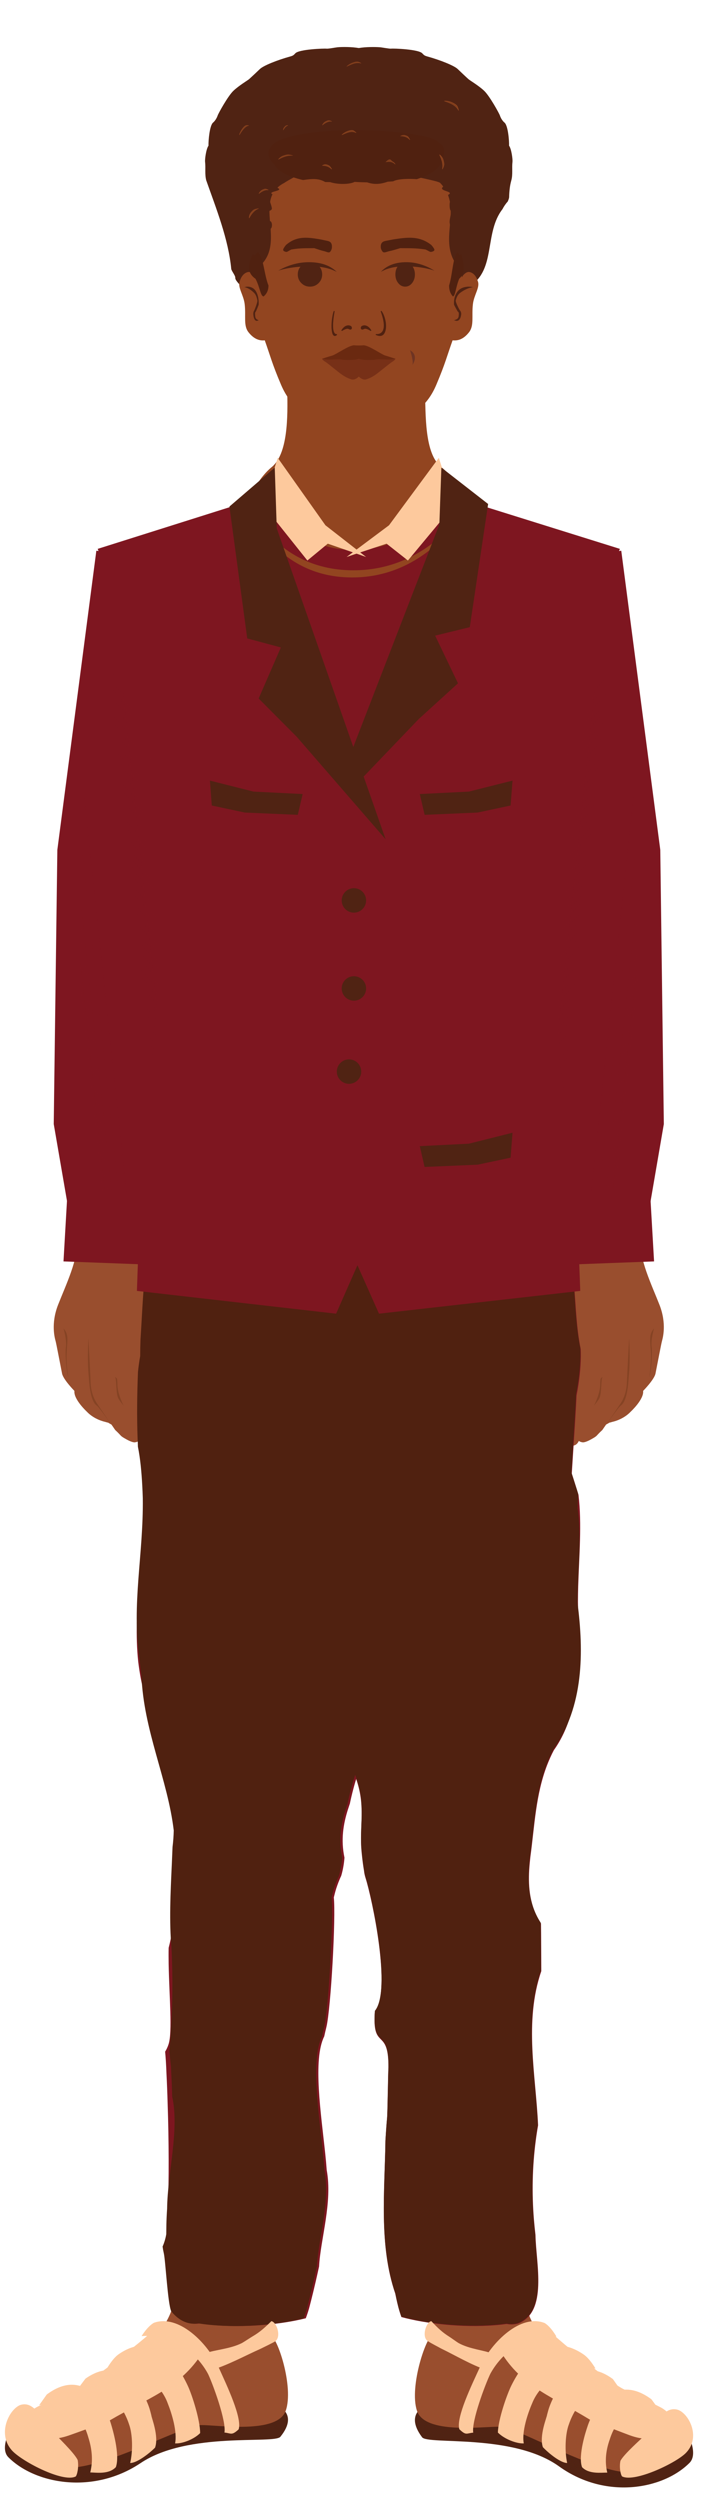<svg width="113" height="401" viewBox="0 0 113 401" fill="none" xmlns="http://www.w3.org/2000/svg">
<g clip-path="url(#clip0_332_42)">
<g filter="url(#filter0_d_332_42)">
<path fill-rule="evenodd" clip-rule="evenodd" d="M84.714 80.526C84.051 80.18 81.449 79.632 80.699 79.334C76.46 77.565 74.102 73.75 70.867 70.943C68.09 68.838 68.353 62.369 68.206 58.707C68.362 57.314 68.469 56.391 68.469 56.391C66.706 55.584 63.032 55.228 58.306 55.334C58.15 55.334 58.004 55.343 57.858 55.343C57.702 55.343 57.555 55.334 57.4 55.334C57.4 55.334 57.4 55.334 57.39 55.334V55.324C57.312 55.324 57.234 55.324 57.156 55.324C57.078 55.324 57 55.324 56.922 55.324V55.334C56.922 55.334 56.922 55.334 56.912 55.334C56.756 55.334 56.61 55.343 56.454 55.343C56.298 55.343 56.152 55.334 56.006 55.334C51.27 55.237 47.606 55.584 45.842 56.391C45.842 56.391 45.95 57.314 46.105 58.707C46.193 62.735 46.261 68.925 43.494 71.02C40.259 73.827 40.103 77.566 35.864 79.325C35.123 79.622 32.297 79.671 31.635 80.007C26.363 82.746 21.159 82.948 21.159 86.841C21.159 95.482 36.634 100.816 55.967 100.816C56.367 100.816 56.766 100.806 57.156 100.806C57.555 100.816 57.945 100.816 58.345 100.816C77.678 100.816 92.451 95.482 92.451 86.841C92.461 82.948 89.986 83.256 84.714 80.526Z" fill="#924520"/>
<path d="M11.758 128.891C11.768 121.474 12.076 110.252 13.925 103.169L34.478 110.321C33.742 113.234 34.478 110.321 34.478 110.321C33.822 115.049 33.106 115.137 31.804 119.699C31.347 121.308 20.613 120.121 20.146 121.729C19.719 123.24 27.7 128.273 27.511 129.842" fill="#994E2E"/>
<path d="M29.083 136.663C29.16 136.183 28.834 134.752 30.288 130.854C32.603 124.653 33.665 114.269 33.694 111.526C33.741 106.177 30.145 112.574 26.902 114.778L21.507 115.14C19.948 118.559 18.829 115.963 17.193 118.981C14.352 124.212 19.537 113.534 17.193 118.981C16.37 120.901 15.49 115.787 14.668 117.707C13.893 119.51 12.602 119.108 12.152 123.242C12.152 123.242 12.123 133.479 12.181 136.555C12.219 138.818 11.521 142.511 11.683 144.088C11.922 146.4 10.975 153.453 10.975 153.453C10.975 153.453 10.928 155.883 11.569 160.085C13.214 170.891 13.52 184.566 12.946 189.131L22.665 190.248C22.665 190.248 30.432 152.092 29.035 143.657C29.045 143.657 28.72 139.17 29.083 136.663Z" fill="#994E2E"/>
<path d="M19.269 212.214C19.269 212.214 19.289 212.861 19.309 213.795C19.748 218.842 18.999 220.956 21.942 224.765C18.191 222.908 16.834 218.909 19.199 213.204C19.229 212.604 19.269 212.214 19.269 212.214Z" fill="#854324"/>
<path d="M23.046 187.698C22.641 190.419 22.66 193.578 23.864 196.562C26.273 202.578 23.18 208.964 23.18 212.619C23.18 213.824 24.539 216.448 24.587 217.692C24.443 219.053 23.662 219.51 23.662 219.51C23.701 220.278 23.547 219.15 23.662 219.51C24.086 220.832 24.028 222.299 24.259 223.106C24.491 223.903 26.071 227.198 24.096 227.694C24.096 227.694 22.911 228.413 22.294 227.188C22.294 227.188 21.032 225.769 20.945 225.273C20.859 224.778 20.184 222.163 19.915 221.629C19.645 221.094 18.816 219.393 18.845 217.964C18.845 217.702 18.787 217.167 18.787 217.167C18.469 216.808 18.46 216.798 18.527 217.012C18.73 217.624 18.585 219.646 19.018 220.365C19.606 221.347 20.704 222.231 21.292 224.097C21.716 225.458 22.419 226.08 22.487 226.518C22.602 227.305 21.62 227.363 21.62 227.363C21.62 227.363 21.273 227.421 20.338 226.906C19.115 226.226 19.664 226.459 18.489 225.38C18.489 225.38 16.754 222.834 16.167 222.085C15.579 221.327 15.107 220.316 14.905 219.072C14.702 217.828 14.047 215.126 14.914 216.769C15.348 217.605 14.529 219.043 15.569 219.733C16.022 220.035 17.997 224.564 17.997 224.564C16.822 223.942 17.843 224.379 16.851 224.068C16.851 224.068 15.146 223.738 13.912 222.416C13.912 222.416 11.783 220.443 11.947 219.111C11.947 219.111 11.263 217.002 11.099 215.107C11.012 214.125 12.13 217.906 11.947 219.111C11.947 219.111 10.165 217.303 9.962 216.331C9.538 214.203 9.047 211.569 8.922 211.112C8.796 210.645 8.132 208.332 9.326 205.29C10.521 202.238 12.727 197.631 12.226 195.201C11.725 192.771 13.142 186.852 13.431 177.696L24.664 178.892C24.645 178.882 23.653 183.586 23.046 187.698Z" fill="#994E2E"/>
<path d="M14.191 210.645C14.191 210.645 14.5 216.387 14.551 217.785C14.602 219.173 15.014 220.312 15.6 221.17C16.186 222.029 18.026 224.766 18.026 224.766C18.026 224.766 16 221.81 15.517 221.46C14.397 220.651 14.315 217.525 14.222 216.497C13.986 214.12 14.191 210.645 14.191 210.645Z" fill="#854324"/>
<path d="M10.975 216.921C10.975 216.921 10.609 215.121 10.696 213.023C10.792 210.925 11.088 210.12 10.191 209.076C10.191 209.076 10.748 210.955 10.583 212.068C10.418 213.172 10.705 216.364 10.975 216.921Z" fill="#854324"/>
<path d="M27.61 191.032L10.816 189.007L8.625 176.305L9.204 132.324L15.464 84.342L25.241 85.518L31.344 105.357L27.61 191.032Z" fill="#7E1620"/>
<path d="M18.015 103.169C20.258 108.383 22.736 112.279 25.481 114.749C27.439 115.598 29.396 116.448 31.344 117.297L30.832 194.955H11.758L13.903 105.337C15.3 105.015 16.677 104.282 18.015 103.169Z" fill="url(#paint0_linear_332_42)"/>
<path d="M24.713 198.877L10.191 198.339L10.883 186.325L25.86 188.403L24.713 198.877Z" fill="#7E1620"/>
<path d="M24.713 198.877L10.191 198.339L10.883 186.325L25.86 188.403L24.713 198.877Z" fill="url(#paint1_linear_332_42)"/>
<path d="M81.722 27.627C81.732 27.148 81.761 26.728 81.81 26.299C81.859 25.859 81.937 25.43 82.074 24.932C82.338 23.985 82.142 22.94 82.259 21.964C82.308 21.583 82.103 19.914 81.712 19.367C81.742 18.586 81.546 16.136 80.98 15.667C80.657 15.403 80.374 14.935 80.247 14.544C80.159 14.242 78.566 11.342 77.687 10.541C76.827 9.731 75.449 8.921 75.205 8.706C74.941 8.481 73.73 7.329 73.476 7.085C72.928 6.538 70.691 5.64 68.581 5.055C68.415 5.006 68.239 4.957 68.102 4.859C67.975 4.771 67.887 4.664 67.779 4.557C67.193 3.902 63.168 3.746 62.748 3.805C62.435 3.824 61.301 3.6 60.989 3.58C60.236 3.522 58.683 3.512 57.589 3.707C56.504 3.512 54.941 3.512 54.188 3.58C53.866 3.61 52.742 3.834 52.43 3.805C52.01 3.756 47.984 3.902 47.398 4.557C47.29 4.664 47.202 4.781 47.075 4.859C46.939 4.957 46.773 5.006 46.597 5.055C44.476 5.64 42.249 6.538 41.702 7.085C41.457 7.329 40.236 8.472 39.972 8.706C39.718 8.911 38.35 9.731 37.49 10.541C36.611 11.342 35.018 14.242 34.931 14.544C34.803 14.925 34.52 15.393 34.198 15.667C33.641 16.126 33.436 18.576 33.465 19.367C33.074 19.914 32.869 21.593 32.918 21.964C32.976 22.452 32.957 22.96 32.957 23.458C32.957 23.956 32.976 24.453 33.103 24.932C34.706 29.472 36.66 34.353 37.119 39.147C37.178 39.498 37.803 40.221 37.764 40.572C37.744 40.826 38.067 41.246 38.565 41.753C39.063 42.261 39.718 42.857 40.373 43.452C40.949 43.784 41.535 44.145 42.024 44.653C43.011 45.6 43.9 46.567 44.799 47.396C44.975 47.562 45.16 47.728 45.336 47.875C47.896 50.413 52.117 50.081 55.527 50.608C55.82 50.501 56.113 50.374 56.406 50.247C57.872 49.593 59.386 48.802 60.94 48.754C61.282 48.792 61.614 48.851 61.937 48.929C62.269 49.007 62.591 49.115 62.914 49.251C67.516 49.349 68.922 44.096 72.694 43.755C72.987 43.638 73.3 43.56 73.612 43.501C73.915 43.247 74.218 42.993 74.511 42.73C74.814 42.466 75.107 42.193 75.41 41.9C79.651 39.225 77.697 33.367 80.647 29.559C80.872 29.13 81.146 28.71 81.497 28.329C81.634 28.037 81.712 27.773 81.722 27.627Z" fill="#502313"/>
<path fill-rule="evenodd" clip-rule="evenodd" d="M74.225 40.906C74.147 40.467 74.059 40.027 73.981 39.588C73.766 39.265 73.57 38.943 73.375 38.601C71.859 36.609 72.006 34.441 72.201 32.292C72.211 32.214 72.211 32.136 72.221 32.057C72.133 31.53 72.133 31.53 72.338 30.456C72.338 30.378 72.348 30.299 72.348 30.231C72.348 30.153 72.348 30.084 72.348 30.006C72.348 29.928 72.348 29.85 72.338 29.782C72.133 29.596 72.133 28.619 72.221 28.395C72.211 28.317 72.192 28.248 72.172 28.17C72.123 27.945 72.064 27.721 71.986 27.496C71.957 27.418 71.937 27.35 71.908 27.272C73.12 26.666 70.187 26.666 71.135 25.953C71.106 25.885 71.077 25.826 71.018 25.758C70.901 25.621 70.783 25.474 70.646 25.338C70.314 25.015 66.559 24.39 66.187 24.146C64.232 23.169 63.293 24.595 60.555 24.312C59.968 24.244 59.391 24.195 58.804 24.156C58.364 24.127 57.934 24.117 57.494 24.107C57.064 24.107 56.624 24.107 56.194 24.127C55.558 24 54.942 23.922 54.336 23.882C53.729 23.843 53.143 23.853 52.566 23.892C50.6 23.794 50.522 22.564 48.869 23.502C48.459 23.736 46.024 25.035 45.652 25.328C45.261 25.523 44.929 25.748 44.645 25.992C44.596 26.041 44.567 26.08 44.537 26.129C45.711 26.666 42.777 26.666 43.755 27.184C43.726 27.223 43.697 27.252 43.667 27.311C43.53 27.613 43.442 27.936 43.374 28.268C43.364 28.336 43.374 28.385 43.374 28.453C43.745 29.586 43.745 29.586 43.247 29.831C43.247 29.909 43.247 29.987 43.247 30.065C43.257 30.446 43.286 30.837 43.315 31.227C43.325 31.305 43.325 31.383 43.335 31.462C43.736 31.53 43.736 32.507 43.462 32.673C43.452 32.751 43.442 32.819 43.452 32.897C43.569 34.821 43.491 36.736 42.112 38.259C41.858 38.718 41.565 39.158 41.213 39.588C41.115 40.027 41.037 40.467 40.949 40.906C40.274 44.452 41.408 47.616 42.425 50.39C43.413 53.154 43.648 54.277 45.085 57.657C46.503 61.026 48.566 62.345 51.275 63.575C53.182 64.454 55.284 64.825 57.572 64.708C59.861 64.825 61.963 64.454 63.87 63.575C66.588 62.345 68.652 61.026 70.06 57.657C71.497 54.267 71.722 53.154 72.719 50.39C73.766 47.616 74.91 44.452 74.225 40.906Z" fill="#924520"/>
<path fill-rule="evenodd" clip-rule="evenodd" d="M40.848 40.165C40.475 39.739 40.123 39.562 39.771 39.646C39.16 39.794 38.725 40.313 38.456 41.185C38.145 42.14 39.108 43.336 39.274 44.791C39.502 46.748 39.025 48.259 39.926 49.343C40.755 50.373 41.697 50.771 42.753 50.549L43.095 50.465L42.702 48.129C41.946 43.836 41.386 41.268 40.993 40.425L40.848 40.165Z" fill="#924520"/>
<path fill-rule="evenodd" clip-rule="evenodd" d="M66.598 40.018C66.598 40.566 66.449 41.026 66.143 41.409C65.837 41.793 65.469 41.979 65.031 41.979C64.594 41.979 64.226 41.793 63.919 41.409C63.613 41.026 63.464 40.566 63.464 40.018C63.464 39.47 63.613 39.01 63.919 38.626C64.226 38.243 64.594 38.057 65.031 38.057C65.469 38.057 65.837 38.243 66.143 38.626C66.441 39.01 66.598 39.481 66.598 40.018Z" fill="#502313"/>
<path fill-rule="evenodd" clip-rule="evenodd" d="M67.881 36.499L68.948 39.28C65.939 38.215 63.325 38.331 61.114 39.626L62.383 36.316C64.18 35.443 66.016 35.501 67.881 36.499Z" fill="#924520"/>
<path fill-rule="evenodd" clip-rule="evenodd" d="M61.247 39.543C61.199 39.565 61.152 39.596 61.114 39.626C62.016 38.653 63.261 38.133 64.848 38.065C66.52 37.989 68.154 38.442 69.731 39.414C68.648 39.038 67.356 38.811 65.864 38.743C64.002 38.645 62.52 38.879 61.418 39.46C61.351 39.482 61.294 39.513 61.247 39.543Z" fill="#502313"/>
<path d="M61.119 35.709C61.046 34.629 61.782 34.683 62.414 34.542C62.569 34.51 62.735 34.478 62.901 34.445C63.067 34.413 63.233 34.391 63.409 34.359C65.699 34.013 67.429 33.895 69.232 35.298C69.377 35.46 69.512 35.633 69.647 35.838C69.709 35.968 69.74 36.065 69.73 36.108C69.667 36.281 69.471 36.346 69.294 36.389C69.108 36.432 69.066 36.421 68.735 36.238C68.621 36.173 68.465 36.097 68.3 36.022C66.683 35.773 65.823 35.827 64.238 35.806C64.093 35.849 63.947 35.892 63.803 35.935C63.378 36.065 62.943 36.194 62.466 36.291C62.238 36.335 61.792 36.54 61.575 36.475C61.347 36.421 61.139 35.946 61.119 35.709Z" fill="#502110"/>
<path fill-rule="evenodd" clip-rule="evenodd" d="M47.796 40.018C47.796 40.566 47.982 41.026 48.365 41.409C48.748 41.793 49.207 41.979 49.755 41.979C50.302 41.979 50.761 41.793 51.144 41.409C51.527 41.026 51.713 40.566 51.713 40.018C51.713 39.47 51.527 39.01 51.144 38.626C50.761 38.243 50.302 38.057 49.755 38.057C49.207 38.057 48.748 38.243 48.365 38.626C47.993 38.999 47.796 39.47 47.796 40.018Z" fill="#502313"/>
<path fill-rule="evenodd" clip-rule="evenodd" d="M46.512 35.873L45.445 39.211C48.454 37.934 51.069 38.072 53.28 39.626L52.011 35.654C50.213 34.607 48.377 34.676 46.512 35.873Z" fill="#924520"/>
<path fill-rule="evenodd" clip-rule="evenodd" d="M53.918 39.543C53.97 39.565 54.022 39.596 54.063 39.626C53.079 38.653 51.721 38.133 49.99 38.065C48.166 37.989 46.383 38.442 44.662 39.414C45.844 39.038 47.253 38.811 48.881 38.743C50.912 38.645 52.529 38.879 53.732 39.46C53.794 39.482 53.856 39.513 53.918 39.543Z" fill="#502313"/>
<path d="M53.275 35.709C53.341 34.629 52.672 34.683 52.098 34.542C51.956 34.51 51.806 34.478 51.655 34.445C51.504 34.413 51.353 34.391 51.193 34.359C49.111 34.013 47.538 33.895 45.899 35.298C45.767 35.46 45.645 35.633 45.523 35.838C45.466 35.968 45.438 36.065 45.447 36.108C45.504 36.281 45.683 36.346 45.843 36.389C46.012 36.432 46.05 36.421 46.361 36.238C46.465 36.173 46.606 36.097 46.757 36.022C48.226 35.773 49.008 35.827 50.449 35.806C50.581 35.849 50.713 35.892 50.835 35.935C51.221 36.065 51.617 36.194 52.05 36.291C52.258 36.335 52.663 36.54 52.861 36.475C53.068 36.421 53.266 35.957 53.275 35.709Z" fill="#502110"/>
<path d="M60.331 49.649C60.331 49.649 61.212 50.154 61.632 49.449C62.263 48.38 61.632 46.407 61.161 45.901C62.693 50.06 60.331 49.649 60.331 49.649Z" fill="#502110" stroke="#502110" stroke-width="0.142" stroke-miterlimit="10" stroke-linejoin="bevel"/>
<path d="M58.949 48.386C58.809 48.305 58.642 48.27 58.562 48.258C58.431 48.246 58.29 48.27 58.167 48.328C58.114 48.351 58.052 48.386 58.017 48.456C57.982 48.526 57.965 48.631 58 48.701C58.017 48.748 58.052 48.771 58.079 48.783C58.228 48.853 58.387 48.69 58.545 48.666C58.914 48.608 59.547 49.039 59.547 49.039C59.547 49.039 59.345 48.631 58.949 48.386Z" fill="#502110" stroke="#502110" stroke-width="0.142" stroke-miterlimit="10" stroke-linejoin="bevel"/>
<path d="M54.063 49.649C54.063 49.649 53.623 50.154 53.413 49.449C53.097 48.38 53.413 46.407 53.648 45.901C52.882 50.06 54.063 49.649 54.063 49.649Z" fill="#502110" stroke="#502110" stroke-width="0.142" stroke-miterlimit="10" stroke-linejoin="bevel"/>
<path d="M55.445 48.386C55.585 48.305 55.752 48.27 55.831 48.258C55.964 48.246 56.104 48.27 56.227 48.328C56.28 48.351 56.342 48.386 56.377 48.456C56.412 48.526 56.429 48.631 56.394 48.701C56.377 48.748 56.342 48.771 56.315 48.783C56.166 48.853 56.007 48.69 55.849 48.666C55.48 48.608 54.847 49.039 54.847 49.039C54.847 49.039 55.058 48.631 55.445 48.386Z" fill="#502110" stroke="#502110" stroke-width="0.142" stroke-miterlimit="10" stroke-linejoin="bevel"/>
<path d="M62.92 53.567C62.491 53.674 60.337 53.524 59.967 53.309C59.45 53.019 59.06 51.3 58.319 51.397C58.222 51.408 57.939 51.419 57.589 51.419C57.238 51.419 56.955 51.408 56.858 51.397C56.107 51.311 55.717 53.019 55.211 53.309C54.84 53.524 52.686 53.674 52.258 53.567C51.156 53.287 52.033 53.943 52.228 54.039C52.228 54.039 52.228 54.039 52.238 54.039C52.248 54.05 52.258 54.05 52.267 54.061C52.872 54.49 54.411 55.779 54.86 56.08C55.318 56.392 55.737 56.649 56.468 56.875C56.536 56.896 56.653 56.875 56.799 56.875C57.13 56.789 57.384 56.617 57.589 56.402C57.803 56.617 58.056 56.789 58.378 56.875C58.524 56.875 58.641 56.896 58.709 56.875C59.44 56.649 59.859 56.392 60.318 56.08C60.756 55.769 62.306 54.49 62.91 54.061C62.92 54.05 62.929 54.05 62.939 54.039C62.939 54.039 62.939 54.039 62.949 54.039C63.144 53.943 64.021 53.277 62.92 53.567Z" fill="#773017"/>
<path fill-rule="evenodd" clip-rule="evenodd" d="M74.34 40.165C74.711 39.739 75.062 39.562 75.412 39.646C76.02 39.794 76.454 40.313 76.722 41.185C77.031 42.14 76.072 43.336 75.907 44.791C75.68 46.748 76.144 48.259 75.247 49.343C74.422 50.373 73.484 50.771 72.422 50.549L72.082 50.465L72.474 48.129C73.226 43.836 73.793 41.268 74.175 40.425L74.34 40.165Z" fill="#924520"/>
<path d="M61.818 53.025C61.252 52.865 59.07 51.307 58.319 51.397C58.222 51.407 57.939 51.417 57.589 51.417C57.238 51.417 56.955 51.407 56.858 51.397C56.108 51.317 53.925 52.865 53.36 53.025C52.58 53.244 51.713 53.544 51.713 53.544C52.804 53.853 54.276 53.504 55.006 53.703C55.075 53.724 56.965 53.853 57.589 53.534C58.212 53.853 60.103 53.724 60.171 53.703C60.902 53.494 62.383 53.853 63.464 53.544C63.464 53.544 62.587 53.254 61.818 53.025Z" fill="#6A2910"/>
<path d="M65.814 52.177C65.814 52.177 66.425 53.947 66.196 54.531C66.215 54.531 67.304 53.034 65.814 52.177Z" fill="#6E3423"/>
<path d="M69.983 18.529C69.594 18.317 69.117 18.134 68.573 17.97C61.873 16.41 49.048 16.41 44.488 18.673C44.157 18.875 43.885 19.087 43.671 19.309C42.806 20.195 42.893 21.418 44.089 22.41C44.176 22.651 44.352 22.882 44.585 23.104C45.324 23.807 46.714 24.404 48.309 24.799C48.426 24.828 48.542 24.857 48.659 24.876C50.263 24.635 51.236 24.635 52.189 25.194C52.325 25.204 52.451 25.204 52.587 25.204C52.723 25.204 52.859 25.213 52.996 25.213C54.153 25.608 56.097 25.608 56.924 25.175C57.089 25.184 57.255 25.194 57.42 25.204C57.77 25.223 58.11 25.233 58.441 25.242C58.606 25.242 58.771 25.252 58.937 25.252C59.977 25.599 60.949 25.599 62.233 25.146C62.389 25.136 62.534 25.127 62.69 25.117C62.826 25.107 62.962 25.098 63.098 25.088C63.867 24.655 65.811 24.655 66.881 24.741C66.988 24.712 67.085 24.683 67.182 24.645C67.484 24.549 67.766 24.443 68.038 24.337C69.117 23.884 69.973 23.297 70.508 22.632C70.712 22.381 70.867 22.121 70.974 21.852C71.052 21.351 71.266 20.85 71.295 20.359C71.305 20.195 71.295 20.031 71.247 19.877C71.13 19.646 71.13 19.251 70.517 18.952C70.381 18.789 70.206 18.663 69.983 18.529Z" fill="#502110"/>
<path d="M43.095 41.8C42.471 40.236 42.335 37.909 41.722 36.883C41.03 35.715 41.189 37.594 40.587 36.7C39.997 38.001 39.373 39.596 41.007 40.714C41.722 42.034 41.801 43.548 42.324 43.548C42.324 43.497 43.095 43.05 43.095 41.8Z" fill="#502110"/>
<path d="M72.082 41.8C72.569 40.236 72.675 37.909 73.153 36.883C73.692 35.715 73.569 37.594 74.037 36.7C74.223 37.686 74.984 39.596 73.71 40.714C73.153 42.034 73.091 43.548 72.684 43.548C72.693 43.497 72.082 43.05 72.082 41.8Z" fill="#502110"/>
<path d="M51.713 16.091C51.938 15.665 52.107 15.541 52.436 15.399C52.766 15.257 52.83 15.276 53.28 15.466C53.28 15.466 52.822 15.409 52.364 15.655C52.042 15.826 51.713 16.091 51.713 16.091Z" fill="#803D1B"/>
<path d="M51.77 16.069C51.855 15.915 51.949 15.761 52.073 15.652C52.181 15.552 52.306 15.489 52.43 15.434C52.546 15.38 52.67 15.335 52.795 15.344C52.95 15.362 53.097 15.434 53.237 15.498C53.245 15.489 53.252 15.471 53.26 15.462C52.701 15.389 52.166 15.707 51.723 16.06C51.692 16.087 51.739 16.096 51.755 16.087C52.189 15.743 52.701 15.434 53.245 15.498C53.26 15.498 53.299 15.471 53.268 15.462C53.121 15.398 52.958 15.316 52.795 15.307C52.663 15.298 52.538 15.344 52.422 15.398C52.282 15.462 52.143 15.525 52.026 15.634C51.902 15.752 51.801 15.906 51.716 16.069C51.7 16.087 51.755 16.087 51.77 16.069Z" fill="#914620"/>
<path d="M64.248 17.825C64.63 17.616 64.829 17.626 65.163 17.741C65.497 17.857 65.544 17.93 65.815 18.444C65.815 18.444 65.473 18.046 64.98 17.92C64.638 17.825 64.248 17.825 64.248 17.825Z" fill="#803D1B"/>
<path d="M64.288 17.833C64.457 17.742 64.641 17.661 64.825 17.681C64.971 17.692 65.117 17.742 65.255 17.803C65.493 17.904 65.615 18.168 65.754 18.431C65.769 18.421 65.784 18.421 65.807 18.411C65.393 17.925 64.817 17.823 64.288 17.813C64.281 17.813 64.227 17.843 64.257 17.843C64.787 17.854 65.355 17.955 65.761 18.442C65.769 18.452 65.815 18.431 65.815 18.421C65.731 18.259 65.646 18.087 65.539 17.955C65.454 17.854 65.347 17.803 65.24 17.762C65.086 17.702 64.933 17.651 64.772 17.661C64.595 17.671 64.426 17.742 64.265 17.833C64.227 17.843 64.273 17.843 64.288 17.833Z" fill="#914620"/>
<path d="M54.847 17.66C55.191 17.239 55.89 16.936 56.289 16.889C56.689 16.842 56.752 16.901 57.197 17.298C57.197 17.298 56.716 17.052 56.144 17.169C55.745 17.251 54.847 17.66 54.847 17.66Z" fill="#803D1B"/>
<path d="M54.898 17.646C55.216 17.282 55.667 17.073 56.084 16.973C56.252 16.929 56.446 16.896 56.623 16.94C56.818 16.995 56.986 17.172 57.145 17.315C57.163 17.304 57.181 17.293 57.19 17.282C56.42 16.907 55.597 17.304 54.862 17.624C54.827 17.646 54.862 17.668 54.889 17.657C55.597 17.348 56.402 16.951 57.145 17.315C57.163 17.326 57.216 17.304 57.19 17.282C57.022 17.139 56.844 16.951 56.632 16.896C56.464 16.852 56.269 16.885 56.101 16.929C55.659 17.04 55.19 17.26 54.853 17.635C54.827 17.657 54.889 17.657 54.898 17.646Z" fill="#914620"/>
<path d="M38.395 17.66C38.514 17.164 38.909 16.56 39.185 16.312C39.454 16.064 39.521 16.064 39.961 16.123C39.961 16.123 39.536 16.203 39.17 16.599C38.909 16.867 38.395 17.66 38.395 17.66Z" fill="#803D1B"/>
<path d="M38.446 17.637C38.562 17.174 38.824 16.75 39.099 16.442C39.201 16.326 39.325 16.201 39.455 16.153C39.608 16.095 39.775 16.143 39.927 16.162C39.934 16.153 39.934 16.133 39.942 16.124C39.68 16.172 39.419 16.336 39.208 16.538C38.969 16.769 38.773 17.078 38.577 17.367C38.519 17.454 38.461 17.54 38.403 17.637C38.381 17.666 38.431 17.666 38.439 17.646C38.845 17.03 39.288 16.288 39.934 16.162C39.949 16.162 39.978 16.124 39.949 16.124C39.789 16.105 39.622 16.066 39.462 16.114C39.332 16.153 39.208 16.268 39.099 16.384C38.947 16.548 38.809 16.741 38.693 16.943C38.569 17.155 38.453 17.386 38.395 17.646C38.388 17.666 38.439 17.656 38.446 17.637Z" fill="#914620"/>
<path d="M71.299 12.176C71.844 12.117 72.652 12.412 73.041 12.696C73.429 12.969 73.46 13.063 73.649 13.737C73.649 13.737 73.334 13.158 72.757 12.803C72.359 12.555 71.299 12.176 71.299 12.176Z" fill="#803D1B"/>
<path d="M71.333 12.232C71.859 12.175 72.445 12.38 72.901 12.677C73.052 12.78 73.224 12.894 73.325 13.054C73.447 13.248 73.507 13.499 73.568 13.728C73.588 13.716 73.609 13.705 73.639 13.705C73.153 12.803 72.192 12.495 71.353 12.186C71.333 12.175 71.272 12.221 71.312 12.232C72.142 12.529 73.093 12.837 73.578 13.728C73.588 13.751 73.649 13.728 73.649 13.705C73.578 13.465 73.528 13.203 73.396 12.997C73.285 12.826 73.103 12.712 72.941 12.609C72.476 12.323 71.879 12.129 71.343 12.175C71.302 12.186 71.282 12.232 71.333 12.232Z" fill="#914620"/>
<path d="M55.63 6.677C55.946 6.322 56.624 6.011 57.024 5.931C57.423 5.851 57.498 5.886 57.981 6.135C57.981 6.135 57.47 6.002 56.903 6.153C56.513 6.268 55.63 6.677 55.63 6.677Z" fill="#803D1B"/>
<path d="M55.682 6.663C55.97 6.349 56.412 6.137 56.827 6.01C56.99 5.959 57.179 5.916 57.351 5.933C57.549 5.95 57.748 6.069 57.919 6.162C57.937 6.154 57.946 6.145 57.964 6.128C57.152 5.925 56.358 6.323 55.646 6.646C55.609 6.663 55.646 6.688 55.673 6.671C56.367 6.349 57.134 5.967 57.928 6.162C57.946 6.162 58 6.145 57.973 6.128C57.793 6.035 57.603 5.925 57.405 5.899C57.224 5.874 57.026 5.925 56.855 5.976C56.412 6.103 55.943 6.323 55.646 6.654C55.609 6.68 55.673 6.68 55.682 6.663Z" fill="#914620"/>
<path d="M51.713 22.547C52.043 22.318 52.228 22.332 52.558 22.453C52.898 22.573 52.94 22.641 53.28 23.151C53.28 23.151 52.898 22.748 52.414 22.627C52.074 22.547 51.713 22.547 51.713 22.547Z" fill="#803D1B"/>
<path d="M51.773 22.573C51.93 22.471 52.096 22.394 52.271 22.42C52.408 22.445 52.544 22.484 52.681 22.548C52.906 22.65 53.052 22.918 53.208 23.148C53.227 23.135 53.257 23.122 53.276 23.11C52.847 22.663 52.3 22.535 51.773 22.535C51.744 22.535 51.696 22.586 51.744 22.586C52.261 22.586 52.798 22.726 53.208 23.148C53.227 23.161 53.296 23.135 53.276 23.11C53.179 22.956 53.071 22.79 52.954 22.663C52.866 22.573 52.769 22.522 52.661 22.471C52.515 22.407 52.349 22.356 52.193 22.369C52.027 22.369 51.871 22.458 51.725 22.548C51.686 22.586 51.754 22.599 51.773 22.573Z" fill="#914620"/>
<path d="M41.529 27.074C41.754 26.651 41.92 26.524 42.253 26.383C42.585 26.242 42.645 26.256 43.096 26.453C43.096 26.453 42.645 26.383 42.182 26.637C41.849 26.806 41.529 27.074 41.529 27.074Z" fill="#803D1B"/>
<path d="M41.612 27.042C41.692 26.897 41.783 26.739 41.908 26.634C42.01 26.542 42.135 26.476 42.26 26.423C42.374 26.37 42.488 26.331 42.613 26.344C42.76 26.357 42.908 26.436 43.044 26.502C43.056 26.489 43.067 26.462 43.078 26.449C42.522 26.37 41.987 26.687 41.544 27.029C41.499 27.069 41.567 27.082 41.59 27.069C42.01 26.739 42.522 26.436 43.044 26.502C43.067 26.502 43.124 26.462 43.078 26.449C42.931 26.384 42.772 26.304 42.613 26.291C42.488 26.278 42.363 26.331 42.238 26.384C42.101 26.436 41.953 26.515 41.84 26.621C41.715 26.739 41.612 26.884 41.533 27.056C41.51 27.082 41.59 27.069 41.612 27.042Z" fill="#914620"/>
<path d="M45.445 16.875C45.478 16.591 45.551 16.466 45.715 16.296C45.878 16.125 45.919 16.114 46.229 16.091C46.229 16.091 45.943 16.182 45.731 16.455C45.576 16.648 45.445 16.875 45.445 16.875Z" fill="#803D1B"/>
<path d="M45.496 16.843C45.511 16.724 45.534 16.606 45.587 16.51C45.64 16.413 45.709 16.338 45.777 16.273C45.822 16.23 45.875 16.188 45.928 16.166C46.012 16.145 46.103 16.134 46.194 16.134C46.194 16.123 46.194 16.102 46.194 16.091C45.89 16.198 45.64 16.499 45.451 16.843C45.428 16.875 45.481 16.886 45.496 16.864C45.678 16.531 45.913 16.241 46.209 16.145C46.231 16.134 46.239 16.102 46.209 16.102C46.118 16.112 46.019 16.112 45.928 16.145C45.86 16.166 45.807 16.209 45.754 16.263C45.678 16.338 45.61 16.413 45.549 16.51C45.496 16.617 45.466 16.735 45.451 16.864C45.443 16.875 45.496 16.864 45.496 16.843Z" fill="#914620"/>
<path d="M44.662 21.582C44.977 21.171 45.231 21.043 45.728 20.896C46.225 20.75 46.322 20.768 47.012 20.942C47.012 20.942 46.322 20.896 45.631 21.152C45.147 21.317 44.662 21.582 44.662 21.582Z" fill="#803D1B"/>
<path d="M44.741 21.566C44.859 21.418 44.988 21.269 45.164 21.156C45.328 21.051 45.516 20.981 45.716 20.929C45.892 20.876 46.068 20.824 46.268 20.833C46.503 20.841 46.726 20.911 46.937 20.964C46.961 20.955 46.972 20.946 46.996 20.938C46.139 20.885 45.34 21.199 44.671 21.566C44.636 21.592 44.718 21.583 44.741 21.566C45.375 21.226 46.127 20.92 46.949 20.964C46.961 20.964 47.031 20.946 47.008 20.938C46.773 20.876 46.526 20.807 46.28 20.798C46.08 20.798 45.904 20.841 45.728 20.894C45.516 20.955 45.305 21.025 45.129 21.138C44.941 21.26 44.8 21.409 44.671 21.566C44.647 21.592 44.73 21.583 44.741 21.566Z" fill="#914620"/>
<path d="M39.961 30.996C39.995 30.459 40.119 30.232 40.446 29.892C40.773 29.551 40.863 29.53 41.528 29.427C41.528 29.427 40.931 29.654 40.514 30.181C40.209 30.552 39.961 30.996 39.961 30.996Z" fill="#803D1B"/>
<path d="M40.031 30.968C40.041 30.759 40.074 30.541 40.171 30.342C40.257 30.163 40.397 30.014 40.527 29.865C40.635 29.755 40.743 29.656 40.883 29.596C41.066 29.527 41.282 29.507 41.487 29.467C41.487 29.457 41.476 29.437 41.476 29.427C40.753 29.706 40.3 30.332 39.966 30.958C39.944 30.998 40.009 30.998 40.031 30.968C40.354 30.372 40.807 29.745 41.509 29.477C41.541 29.467 41.53 29.427 41.498 29.437C41.217 29.477 40.894 29.507 40.656 29.686C40.538 29.775 40.441 29.885 40.343 29.994C40.236 30.113 40.149 30.242 40.084 30.382C39.998 30.571 39.977 30.769 39.966 30.978C39.955 31.008 40.031 30.998 40.031 30.968Z" fill="#914620"/>
<path d="M70.515 20.798C70.992 21.184 71.121 21.442 71.237 21.934C71.353 22.425 71.318 22.519 71.016 23.151C71.016 23.151 71.167 22.507 70.934 21.793C70.783 21.301 70.515 20.798 70.515 20.798Z" fill="#803D1B"/>
<path d="M70.519 20.835C70.687 20.984 70.844 21.145 70.96 21.34C71.065 21.524 71.118 21.731 71.17 21.938C71.212 22.122 71.254 22.306 71.223 22.489C71.181 22.719 71.076 22.938 70.981 23.133C71.002 23.133 71.023 23.133 71.055 23.133C71.223 22.329 70.939 21.513 70.603 20.812C70.571 20.789 70.508 20.812 70.519 20.835C70.855 21.524 71.139 22.34 70.971 23.133C70.96 23.168 71.034 23.145 71.044 23.133C71.139 22.926 71.244 22.719 71.286 22.489C71.317 22.306 71.286 22.122 71.244 21.938C71.202 21.731 71.139 21.513 71.044 21.329C70.929 21.122 70.76 20.95 70.592 20.8C70.571 20.789 70.498 20.823 70.519 20.835Z" fill="#914620"/>
<path d="M61.898 22C62.245 21.681 62.499 21.41 62.77 21.717C63.094 22.095 63.156 21.847 63.464 22.367C63.464 22.367 63.102 21.989 62.608 21.953C62.276 21.93 61.898 22 61.898 22Z" fill="#803D1B"/>
<path d="M61.94 21.999C62.097 21.862 62.261 21.669 62.441 21.623C62.62 21.578 62.732 21.76 62.874 21.874C62.956 21.942 63.038 21.976 63.12 22.022C63.239 22.09 63.329 22.227 63.419 22.364C63.434 22.352 63.449 22.352 63.464 22.341C63.016 21.885 62.448 21.885 61.933 21.988C61.918 21.988 61.881 22.022 61.91 22.011C62.418 21.908 62.978 21.919 63.419 22.364C63.426 22.375 63.471 22.352 63.464 22.341C63.366 22.181 63.262 22.045 63.127 21.976C62.993 21.908 62.889 21.817 62.769 21.691C62.485 21.395 62.149 21.771 61.903 21.999C61.881 22.022 61.933 22.011 61.94 21.999Z" fill="#914620"/>
<path d="M41.277 47.253C41.057 47.15 40.966 46.913 40.956 46.639C40.938 46.328 40.901 46.092 41.076 45.969C41.076 45.969 41.525 44.949 41.525 44.826C41.534 44.524 41.525 44.222 41.479 43.92C41.406 43.419 41.241 42.909 40.947 42.541C40.59 42.088 40.012 41.927 39.517 41.993C39.407 42.012 39.288 42.069 39.178 42.069C39.178 42.069 39.829 42.041 40.782 42.975C41.085 43.268 41.231 43.75 41.314 44.194C41.36 44.468 40.865 45.705 40.81 45.79C40.636 46.045 40.654 46.356 40.654 46.385C40.727 47.395 41.085 47.471 41.204 47.471C41.231 47.471 41.25 47.461 41.25 47.461L41.525 47.386L41.277 47.253Z" fill="#502313"/>
<path d="M73.2 47.253C73.493 47.15 73.616 46.913 73.628 46.639C73.652 46.328 73.701 46.092 73.469 45.969C73.469 45.969 72.87 44.949 72.87 44.826C72.858 44.524 72.87 44.222 72.931 43.92C73.029 43.419 73.249 42.909 73.64 42.541C74.117 42.088 74.887 41.927 75.547 41.993C75.694 42.012 75.853 42.069 75.999 42.069C75.999 42.069 75.132 42.041 73.86 42.975C73.457 43.268 73.261 43.75 73.151 44.194C73.09 44.468 73.75 45.705 73.823 45.79C74.056 46.045 74.031 46.356 74.031 46.385C73.933 47.395 73.457 47.471 73.298 47.471C73.261 47.471 73.237 47.461 73.237 47.461L72.87 47.386L73.2 47.253Z" fill="#502313"/>
<path d="M103.419 128.891C103.409 121.474 103.101 110.252 101.252 103.169L80.7 110.321C81.435 113.234 80.7 110.321 80.7 110.321C81.356 115.049 82.071 115.137 83.373 119.699C83.83 121.308 94.564 120.121 95.031 121.729C95.459 123.24 87.478 128.273 87.667 129.842" fill="#994E2E"/>
<path d="M86.094 136.663C86.017 136.183 86.343 134.752 84.889 130.854C82.574 124.653 81.512 114.269 81.483 111.526C81.436 106.177 85.032 112.574 88.275 114.778L93.67 115.14C95.229 118.559 96.348 115.963 97.984 118.981C100.825 124.212 95.641 113.534 97.984 118.981C98.806 120.901 99.686 115.787 100.509 117.707C101.284 119.51 102.575 119.108 103.025 123.242C103.025 123.242 103.054 133.479 102.996 136.555C102.958 138.818 103.656 142.511 103.494 144.088C103.254 146.4 104.201 153.453 104.201 153.453C104.201 153.453 104.249 155.883 103.608 160.085C101.963 170.891 101.657 184.566 102.231 189.131L92.513 190.248C92.513 190.248 84.745 152.092 86.142 143.657C86.142 143.657 86.467 139.17 86.094 136.663Z" fill="#994E2E"/>
<path d="M95.909 212.214C95.909 212.214 95.889 212.861 95.869 213.795C95.43 218.842 96.178 220.956 93.235 224.765C96.986 222.908 98.343 218.909 95.979 213.204C95.939 212.604 95.909 212.214 95.909 212.214Z" fill="#854324"/>
<path d="M92.133 187.698C92.537 190.419 92.509 193.578 91.313 196.562C88.903 202.578 91.998 208.964 91.998 212.619C91.998 213.824 90.638 216.448 90.59 217.692C90.735 219.053 91.516 219.51 91.516 219.51C91.477 220.278 91.631 219.15 91.516 219.51C91.091 220.832 91.149 222.299 90.918 223.106C90.687 223.903 89.106 227.198 91.082 227.694C91.082 227.694 92.268 228.413 92.885 227.188C92.885 227.188 94.147 225.769 94.234 225.273C94.321 224.778 94.996 222.163 95.266 221.629C95.536 221.094 96.365 219.393 96.336 217.964C96.336 217.702 96.394 217.167 96.394 217.167C96.712 216.808 96.721 216.798 96.654 217.012C96.451 217.624 96.596 219.646 96.162 220.365C95.574 221.347 94.475 222.231 93.887 224.097C93.463 225.458 92.759 226.08 92.692 226.518C92.576 227.305 93.55 227.363 93.55 227.363C93.55 227.363 93.897 227.421 94.832 226.906C96.056 226.226 95.507 226.459 96.683 225.38C96.683 225.38 98.418 222.834 99.006 222.085C99.594 221.327 100.066 220.316 100.269 219.072C100.471 217.828 101.127 215.126 100.259 216.769C99.825 217.605 100.645 219.043 99.603 219.733C99.15 220.035 97.174 224.564 97.174 224.564C98.35 223.942 97.329 224.379 98.321 224.068C98.321 224.068 100.028 223.738 101.262 222.416C101.262 222.416 103.392 220.443 103.228 219.111C103.228 219.111 103.913 217.002 104.077 215.107C104.163 214.125 103.045 217.906 103.228 219.111C103.228 219.111 105.012 217.303 105.214 216.331C105.638 214.203 106.13 211.569 106.255 211.112C106.381 210.645 107.046 208.332 105.85 205.29C104.655 202.238 102.447 197.631 102.949 195.201C103.45 192.771 102.033 186.852 101.744 177.696L90.504 178.892C90.532 178.882 91.516 183.586 92.133 187.698Z" fill="#994E2E"/>
<path d="M100.981 210.645C100.981 210.645 100.673 216.387 100.622 217.785C100.57 219.173 100.16 220.312 99.574 221.17C98.989 222.029 97.151 224.766 97.151 224.766C97.151 224.766 99.174 221.81 99.657 221.46C100.776 220.651 100.858 217.525 100.95 216.497C101.197 214.12 100.981 210.645 100.981 210.645Z" fill="#854324"/>
<path d="M104.202 216.921C104.202 216.921 104.568 215.121 104.481 213.023C104.385 210.925 104.089 210.12 104.986 209.076C104.986 209.076 104.428 210.955 104.594 212.068C104.759 213.172 104.463 216.364 104.202 216.921Z" fill="#854324"/>
<path fill-rule="evenodd" clip-rule="evenodd" d="M67.294 346.496C67.496 347.765 68.037 351.496 68.925 357.698C69.813 363.948 69.34 367.337 69.388 367.806C69.475 368.704 69.427 369.779 69.253 371.029C69.156 371.634 69.05 372.093 68.944 372.406C68.77 373.109 68.713 373.841 68.761 374.603L90.884 373.92C90.131 373.441 89.321 372.943 88.452 372.435C87.94 372.015 87.38 371.41 86.782 370.638C85.604 369.095 84.823 367.474 84.436 365.784C84.195 364.7 83.172 355.178 83.462 351.75C84.504 339.816 84.9 327.998 84.658 316.298C84.224 306.18 80.73 308.153 80.826 305.663L71.975 300.506L67.921 300.077C68.133 301.454 62.651 307.333 63.568 317.353C64.446 326.778 65.682 336.505 67.294 346.496Z" fill="#994E2E"/>
<path d="M109.557 384.77C109.557 384.77 112.454 389.281 110.677 391.058C106.389 395.35 97.166 396.965 89.749 391.632C82.341 386.299 68.695 388.21 67.749 386.949C64.658 382.839 68.772 381.664 68.772 381.664L109.557 384.77Z" fill="#502313"/>
<path d="M86.104 369.682C86.104 369.682 92.526 376.048 95.06 378.811C97.604 381.573 108.672 382.979 109.286 384.791C111.379 390.87 104.918 393.889 98.132 392.167C91.345 390.434 82.792 385.335 80.181 385.266C77.57 385.197 68.192 386.543 66.924 382.692C65.648 378.85 68.441 370.395 69.737 370.207C71.033 370.009 77.877 376.078 79.989 373.92C82.111 371.742 82.072 365.633 86.104 369.682Z" fill="#994E2E"/>
<path fill-rule="evenodd" clip-rule="evenodd" d="M45.683 346.541C45.456 347.801 44.827 351.532 43.824 357.705C42.811 363.937 43.224 367.336 43.165 367.805C43.067 368.704 43.087 369.778 43.244 371.028C43.333 371.634 43.431 372.093 43.539 372.406C43.696 373.109 43.745 373.841 43.687 374.603L21.159 373.519C21.936 373.05 22.772 372.572 23.667 372.073C24.198 371.663 24.768 371.067 25.397 370.305C26.626 368.782 27.452 367.17 27.865 365.49C28.131 364.416 29.34 354.912 29.114 351.474C28.268 339.528 28.072 327.699 28.534 315.998C29.163 305.888 32.683 307.93 32.624 305.429L41.73 300.428L45.869 300.077C45.633 301.444 51.1 307.432 49.999 317.434C48.947 326.879 47.502 336.578 45.683 346.541Z" fill="#994E2E"/>
<path d="M2.595 384.009C2.595 384.009 -0.426 388.389 1.349 390.162C5.626 394.449 14.964 396.193 22.585 391.081C30.206 385.979 44.027 388.089 45.008 386.87C48.225 382.892 44.066 381.664 44.066 381.664L2.595 384.009Z" fill="#502313"/>
<path d="M26.621 369.609C26.621 369.609 19.992 375.743 17.36 378.407C14.727 381.071 3.467 382.257 2.804 384.016C0.571 389.947 7.074 393.028 13.996 391.453C20.918 389.879 29.692 385.018 32.344 384.998C34.996 384.979 44.492 386.466 45.856 382.714C47.212 378.961 44.531 370.61 43.214 370.406C41.898 370.192 34.84 376.016 32.744 373.867C30.638 371.719 30.784 365.721 26.621 369.609Z" fill="#994E2E"/>
<path d="M89.826 191.032C92.827 198.102 91.856 205.86 93.215 212.415C93.234 212.803 93.234 213.2 93.234 213.598C93.205 215.576 92.992 217.584 92.545 219.843C92.516 220.425 92.487 221.007 92.458 221.598C92.263 225.118 92.001 228.706 91.778 232.372C91.963 232.934 92.147 233.507 92.322 234.069C92.506 234.631 92.681 235.204 92.856 235.776C93.419 240.518 92.953 245.56 92.807 250.448C92.788 251.262 92.768 252.067 92.768 252.872C92.817 260.174 93.788 269.871 88.904 276.737C88.487 277.523 88.137 278.318 87.826 279.113C85.972 283.903 85.807 288.936 85.137 293.814C85.059 294.503 84.991 295.21 84.943 295.928C84.778 298.789 85.04 301.785 86.836 304.53C86.846 304.743 86.865 306.983 86.875 309.563C86.875 310.416 86.885 311.318 86.885 312.19C84.088 320.288 86.03 329.015 86.37 336.919C86.224 337.743 86.098 338.567 85.991 339.401C85.448 343.561 85.36 347.809 85.7 351.998C85.768 352.832 85.855 353.666 85.952 354.5C86.03 359.077 87.972 366.835 83.185 368.706C82.603 368.871 81.991 368.91 81.35 368.784C80.768 368.861 80.166 368.929 79.554 368.978C74.068 369.424 68.175 368.697 64.427 367.669C64.262 367.203 64.097 366.68 63.941 366.107C63.903 365.962 63.689 365.138 63.446 363.916C60.786 356.168 61.757 347.44 61.864 339.401C61.912 338.654 61.961 337.956 62 337.345C62.048 336.734 62.087 336.211 62.126 335.823C62.203 335.047 62.281 328.463 62.349 327.696C62.407 321.461 60.029 324.632 60.116 319.745C60.126 319.415 60.135 319.056 60.165 318.659C62.893 315.303 59.708 300.515 58.689 297.295C58.562 296.888 58.465 296.491 58.427 296.083C58.291 295.298 58.184 294.473 58.096 293.63C58.048 293.203 58.009 292.776 57.98 292.34C57.864 290.226 58.067 288.422 58.048 286.648C58.048 286.289 58.029 285.94 58.009 285.581C57.893 283.302 57.242 281.266 56.378 279.384C56.203 279.006 56.028 278.638 55.834 278.269C53.863 274.71 53.863 267.922 51.426 263.82C51.329 263.384 51.242 262.948 51.164 262.492C50.95 259.185 48.038 253.367 48.873 249.226C48.746 248.033 48.63 246.802 48.513 245.57C46.717 225.807 46.979 205.316 45.445 194.834" fill="#7E1620"/>
<path d="M25.687 190.248C23.215 196.897 23.215 203.692 22.738 210.894C22.709 211.768 22.69 212.641 22.69 213.515C22.612 213.942 22.544 214.379 22.485 214.806C22.427 215.233 22.369 215.67 22.33 216.107C22.184 219.757 22.145 223.29 22.271 226.765C22.291 227.202 22.31 227.629 22.32 228.066C22.709 229.958 22.904 232.123 23.021 234.239C23.06 234.948 23.089 235.647 23.108 236.326C23.225 245.441 21.279 254.177 22.184 262.534C22.291 263.427 22.427 264.32 22.592 265.204C24.189 273.581 29.055 281.346 28.218 290.723C28.237 291.47 28.257 292.208 28.276 292.946C28.403 298.119 28.461 303.06 27.069 308.438C27.05 309.282 27.06 310.156 27.069 311.039C27.167 316.32 27.692 321.891 27.06 323.891C26.933 324.299 26.748 324.706 26.505 325.104C26.544 325.502 26.583 326.007 26.622 326.59C26.661 327.172 26.69 327.842 26.719 328.579C26.758 329.395 26.797 330.191 26.826 330.977C26.855 331.763 26.884 332.54 26.904 333.307C27.118 339.606 27.118 345.43 26.953 350.779C26.943 351.536 26.933 352.225 26.933 352.827C26.923 353.429 26.923 353.953 26.914 354.38C26.855 354.72 26.777 355.05 26.68 355.38C26.583 355.71 26.466 356.04 26.32 356.36C26.369 356.719 26.437 357.088 26.524 357.467C26.787 358.593 27.157 365.562 27.712 366.737C27.994 367.086 28.305 367.407 28.636 367.678C29.629 368.494 30.816 368.901 32.101 368.688C32.675 368.775 33.279 368.853 33.892 368.911C39.381 369.455 45.298 368.824 49.084 367.863C49.26 367.397 49.435 366.882 49.6 366.31C49.659 366.096 50.126 364.349 50.661 362.029C50.836 361.252 51.031 360.418 51.216 359.554C51.449 355.127 53.396 349.303 52.442 344.091C52.384 343.285 52.306 342.421 52.209 341.499C51.537 335.083 50.184 326.357 52.043 322.649C52.15 322.144 52.267 321.649 52.393 321.144C53.114 318.145 53.921 303.478 53.581 300.362C53.698 299.876 53.824 299.391 53.97 298.925C54.087 298.576 54.204 298.226 54.34 297.887C54.476 297.547 54.612 297.217 54.768 296.896C54.914 296.411 55.021 295.926 55.109 295.44C55.196 294.955 55.255 294.47 55.294 293.984C54.681 291.111 55.109 288.578 55.839 286.277C55.946 285.947 56.053 285.627 56.16 285.307C56.773 282.346 57.717 279.415 58.846 276.638C59.031 276.172 59.226 275.716 59.42 275.27C60.092 273.581 61.065 269.698 61.659 268.242C61.766 267.863 61.863 267.495 61.951 267.145C62.019 266.699 62.116 266.252 62.233 265.806C62.564 264.485 63.06 263.204 63.576 261.913C63.751 261.476 63.926 261.04 64.092 260.593C65.931 256.099 65.931 248.333 66.778 243.742C66.807 243.422 66.846 242.14 66.875 241.82C68.715 223.164 68.89 205.109 70.515 195.198" fill="#7E1620"/>
<path d="M92.784 235.586C92.61 235.023 92.436 234.45 92.251 233.878C92.067 233.315 91.893 232.742 91.709 232.179C91.932 228.51 92.193 224.919 92.387 221.395C92.416 220.813 92.445 220.221 92.474 219.638C92.92 217.377 93.133 215.368 93.162 213.388C93.162 212.99 93.162 212.601 93.142 212.204C91.787 205.642 92.755 197.877 89.763 190.801L56.302 193.684L25.486 190.248C23.026 196.897 23.026 203.691 22.551 210.893C22.522 211.767 22.503 212.64 22.503 213.514C22.425 213.941 22.358 214.378 22.299 214.805C22.241 215.232 22.183 215.669 22.145 216.105C21.999 219.755 21.961 223.288 22.087 226.763C22.106 227.2 22.125 227.627 22.135 228.064C22.522 229.956 22.716 232.121 22.832 234.237C22.871 234.945 22.9 235.644 22.919 236.324C23.036 245.438 21.099 253.203 22.387 262.074C22.474 262.967 22.571 263.87 22.706 264.763C23.036 273.596 26.909 281.361 27.888 289.611C27.868 290.475 27.81 291.358 27.694 292.261C27.655 293.183 27.616 294.105 27.578 295.037C27.365 299.657 27.142 304.267 27.529 308.47C27.568 309.218 27.597 309.955 27.616 310.712C27.733 314.459 27.674 318.312 27.403 322.253C27.345 323.156 27.268 324.059 27.181 324.971C27.268 325.825 27.355 326.689 27.442 327.543C27.481 328.358 27.52 329.164 27.558 329.96C27.597 330.756 27.616 331.532 27.636 332.309C28.827 337.667 26.89 344.461 26.822 350.304C26.764 351.149 26.725 351.993 26.706 352.828C26.696 353.43 26.696 353.954 26.687 354.381C26.629 354.721 26.551 355.051 26.454 355.381C26.357 355.711 26.241 356.041 26.096 356.361C26.144 356.72 26.212 357.089 26.299 357.467C26.561 358.593 26.929 365.562 27.481 366.737C27.762 367.086 28.072 367.407 28.401 367.678C29.389 368.494 30.57 368.901 31.849 368.688C32.42 368.775 33.02 368.853 33.63 368.911C39.093 369.455 44.981 368.824 48.748 367.863C48.922 367.397 49.097 366.883 49.261 366.31C49.32 366.096 49.785 364.349 50.317 362.029C50.491 361.253 50.685 360.418 50.869 359.554C51.102 355.128 53.038 349.304 52.089 344.092C52.031 343.287 51.954 342.423 51.857 341.501C51.189 335.085 49.843 326.359 51.692 322.651C51.799 322.146 51.915 321.651 52.041 321.147C52.758 318.147 53.562 303.481 53.222 300.366C53.339 299.88 53.465 299.395 53.61 298.929C53.726 298.58 53.842 298.23 53.978 297.89C54.114 297.551 54.249 297.221 54.404 296.9C54.549 296.415 54.656 295.93 54.743 295.444C54.83 294.959 54.888 294.474 54.927 293.988C54.317 291.115 54.743 288.582 55.469 286.282C55.576 285.952 55.682 285.631 55.789 285.311C56.108 283.758 56.525 282.215 57.009 280.691C57.561 282.166 57.949 283.739 58.026 285.437C58.055 285.796 58.065 286.146 58.065 286.505C58.084 288.281 57.871 290.087 57.997 292.203C58.036 292.639 58.075 293.066 58.113 293.493C58.2 294.338 58.307 295.163 58.443 295.949C58.491 296.357 58.578 296.755 58.704 297.162C59.721 300.385 62.897 315.187 60.176 318.545C60.147 318.943 60.128 319.312 60.128 319.632C60.041 324.515 62.413 321.35 62.355 327.592C62.297 328.358 62.219 334.949 62.132 335.725C62.094 336.114 62.045 336.628 62.006 337.249C61.958 337.861 61.919 338.56 61.871 339.307C61.764 347.344 60.796 356.079 63.449 363.844C63.692 365.067 63.905 365.893 63.943 366.038C64.098 366.611 64.253 367.135 64.428 367.601C68.175 368.63 74.044 369.367 79.516 368.911C80.126 368.863 80.727 368.795 81.308 368.717C81.947 368.843 82.567 368.804 83.138 368.639C87.913 366.756 85.976 358.991 85.898 354.42C85.792 353.585 85.714 352.75 85.647 351.915C85.308 347.722 85.404 343.471 85.937 339.307C86.044 338.472 86.169 337.647 86.315 336.822C85.976 328.912 84.039 320.176 86.828 312.071C86.828 311.198 86.818 310.305 86.818 309.441C86.809 306.869 86.799 304.627 86.78 304.403C84.998 301.647 84.727 298.657 84.891 295.794C84.93 295.076 84.998 294.377 85.085 293.678C85.753 288.796 85.918 283.758 87.767 278.963C88.077 278.167 88.436 277.371 88.843 276.585C93.714 269.703 93.714 260.968 92.697 253.125C92.697 252.407 92.707 251.689 92.726 250.97C92.862 246.68 93.317 242.419 92.707 237.886C92.745 237.119 92.774 236.353 92.784 235.586Z" fill="#502110"/>
<path d="M12.155 393.238C10.103 394.307 3.215 390.676 1.818 388.951C-0.452 386.279 1.495 382.446 3.262 381.771C5.581 381.044 6.721 384.181 8.735 386.329C9.01 386.672 11.946 389.456 12.469 390.605C12.678 391.715 12.393 392.985 12.155 393.238Z" fill="#FDC99D"/>
<path d="M12.599 378.961C11.993 379.308 6.271 381.857 5.755 382.195C4.175 383.189 4.523 383.527 5.864 385.602C6.907 387.455 8.814 387.436 11.079 386.654C11.645 386.461 16.9 384.579 17.675 384.212C23.654 380.708 28.512 379.212 32.127 373.942C31.69 372.745 29.515 370.496 28.581 370.119C24.876 368.614 25.532 368.797 23.645 370.66C23.416 370.921 15.897 377.108 12.599 378.961Z" fill="#FDC99D"/>
<path d="M6.274 381.817C11.112 380.792 13.316 383.899 14.184 386.997C14.73 388.71 14.984 390.652 14.486 392.595C15.501 392.605 17.451 392.943 18.592 391.748C19.324 389.756 17.978 385.373 17.881 385.035C16.749 381.001 13.111 375.901 7.503 380.094C6.918 380.931 6.274 381.817 6.274 381.817Z" fill="#FDC99D"/>
<path d="M12.542 379.118C17.249 378.266 19.775 381.988 20.718 384.887C21.308 386.484 21.328 389.285 20.895 391.077C21.888 391.107 23.794 389.706 24.885 388.619C25.544 386.787 24.295 383.761 24.295 383.447C24.227 383.163 24.099 382.674 24.001 382.36C22.782 378.589 19.077 373.761 13.711 377.551C13.142 378.305 12.542 379.118 12.542 379.118Z" fill="#FDC99D"/>
<path d="M17.242 375.794C22.103 375.168 25.787 378.379 26.908 381.471C27.596 383.191 28.472 386.074 28.105 387.933C29.141 388.013 31.044 387.356 32.127 386.283C32.118 384.185 30.855 380.218 30.14 378.687C28.218 374.551 24.534 369.918 19.126 373.577C18.137 374.213 17.242 375.794 17.242 375.794Z" fill="#FDC99D"/>
<path d="M22.726 370.725C27.961 370.293 31.733 373.673 33.408 376.822C34.216 378.54 36.352 384.387 36.025 386.192C37.151 386.317 37.17 386.71 38.306 385.683C38.893 383.84 36.429 378.684 35.12 375.785C33.282 371.705 28.587 367.173 24.689 368.594C23.64 369.199 22.726 370.725 22.726 370.725Z" fill="#FDC99D"/>
<path d="M41.806 372.768C39.246 373.913 36.686 375.324 33.974 376.172C34.136 375.59 32.815 374.07 32.916 373.488C34.559 372.896 36.898 372.807 38.833 371.84C39.155 371.663 40.163 370.992 40.466 370.814C41.685 370.104 42.441 369.433 43.56 368.327C44.427 368.475 45.163 370.775 44.225 371.525C43.913 371.761 42.189 372.571 41.806 372.768Z" fill="#FDC99D"/>
<path d="M87.569 191.032L104.37 189.007L106.553 176.305L105.983 132.324L99.72 84.342L89.939 85.518L83.834 105.357L87.569 191.032Z" fill="#7E1620"/>
<path d="M97.163 103.169C94.92 108.383 92.441 112.279 89.697 114.749C87.739 115.598 85.781 116.448 83.834 117.297L84.345 194.955H103.419L101.275 105.337C99.888 105.015 98.51 104.282 97.163 103.169Z" fill="url(#paint2_linear_332_42)"/>
<path d="M90.454 198.877L104.986 198.339L104.294 186.325L89.317 188.403L90.454 198.877Z" fill="#7E1620"/>
<path d="M90.454 198.877L104.986 198.339L104.294 186.325L89.317 188.403L90.454 198.877Z" fill="url(#paint3_linear_332_42)"/>
<path d="M75.999 75.533C75.999 75.533 69.998 87.525 56.647 87.479C43.286 87.443 39.178 75.415 39.178 75.415L41.956 74.143C43.592 76.393 46.962 84.168 56.647 84.205C66.323 84.232 71.634 76.494 73.24 74.253" fill="#7E1620"/>
<path d="M75.058 147.798C74.97 139.601 78.876 131.404 84.948 125.846C85.9 121.143 87.338 116.766 89.485 112.005C89.573 110.191 89.68 108.377 89.835 106.563C90.34 100.737 90.399 95.045 90.884 89.305C90.049 88.95 89.136 88.518 88.096 87.971C86.104 86.934 83.287 84.525 82.238 83.614C82.228 83.604 82.218 83.594 82.208 83.585C80.052 82.596 78.837 81.655 75.689 79.054C75.33 78.757 74.98 78.43 74.63 78.066C72.279 81.607 66.372 88.653 56.511 88.624H56.414C46.98 88.595 42.219 82.106 40.286 78.43L39.402 79.544C38.43 80.34 37.566 81.243 36.681 82.126C34.981 83.805 33.106 85.197 31.182 86.618C31.066 86.819 30.959 87.011 30.842 87.203C30.93 90.006 31.153 92.799 31.212 95.612C31.435 106.554 32.018 117.525 30.629 128.419C30.609 128.592 30.58 128.774 30.561 128.947C30.57 129.398 30.59 129.83 30.599 130.281C32.717 131.366 34.67 132.767 36.37 134.456C40.354 138.42 42.744 143.748 43.084 149.305C47.65 149.42 52.217 149.564 56.783 149.843C61.679 150.15 66.576 150.553 71.463 151.023C71.959 150.61 72.444 150.198 72.94 149.785C73.649 149.18 74.368 148.566 75.087 147.961C75.067 147.913 75.067 147.856 75.058 147.798Z" fill="#7E1620"/>
<path d="M70.926 71.79L71.364 80.941L56.813 121.422L56.414 196.798L60.832 206.722L93.137 203.069C93.137 203.069 92.991 199.098 92.757 192.768C92.699 191.183 92.641 189.453 92.572 187.608C92.378 186.042 92.193 184.477 92.027 182.901C91.852 181.326 91.696 179.741 91.541 178.157C87.725 162.328 90.645 145.899 90.499 130.438C90.392 128.988 90.285 127.539 90.188 126.089C89.594 117.43 89.341 108.975 92.203 101.273C92.572 100.413 92.952 99.495 93.351 98.558C96.144 91.958 99.502 84.043 99.502 84.043L77.019 77.018L70.926 71.79Z" fill="#7E1620"/>
<path d="M74.433 75.139L65.475 85.91L62.049 83.208L56.92 84.91L55.63 85.346L62.443 80.257L70.436 69.436L71.794 73.624L74.433 75.139Z" fill="#FDC99D"/>
<path d="M40.745 75.139L49.339 85.91L52.613 83.208L57.528 84.91L58.764 85.346L52.236 80.257L44.575 69.436L43.273 73.624L40.745 75.139Z" fill="#FDC99D"/>
<path d="M78.349 76.844L75.407 96.601L69.846 97.96L73.514 105.608L67.208 111.341L52.496 126.704L70.523 80.118L70.846 71.005L78.349 76.844Z" fill="#502313"/>
<path d="M81.956 181.699L76.66 182.823L68.149 183.187L67.381 179.847L75.261 179.453L82.266 177.696L81.956 181.699Z" fill="#502313"/>
<path d="M43.97 71.79L42.573 78.042L60.164 129.968C60.164 129.968 60.627 132.133 60.01 149.355C59.962 150.582 59.923 151.829 59.875 153.066C59.615 155.569 59.615 157.502 59.605 160.556C59.557 161.803 59.519 163.04 59.471 164.267C58.864 181.489 58.324 196.797 58.324 196.797L53.95 206.722L21.976 203.069C21.976 203.069 22.024 201.677 22.111 199.242C22.159 198.024 22.207 196.536 22.284 194.835C22.352 193.424 22.429 192.013 22.506 190.612C22.583 189.21 22.66 187.809 22.747 186.417C23.353 178.725 24.384 170.771 24.982 162.827C25.107 161.242 25.203 159.647 25.28 158.062C25.338 156.555 25.377 155.037 25.386 153.501C24.924 137.207 23.96 121.744 24.712 105.585C24.259 104.513 23.623 102.995 22.901 101.275C20.011 94.385 15.675 84.044 15.675 84.044L37.929 77.018L43.97 71.79Z" fill="#7E1620"/>
<path d="M36.828 77.252L39.685 98.407L45.081 99.855L41.516 108.043L47.629 114.184L61.897 130.627L44.422 80.757L44.102 71.005L36.828 77.252Z" fill="#502313"/>
<path d="M81.956 125.209L76.654 126.34L68.158 126.704L67.381 123.369L75.266 122.976L82.266 121.213L81.956 125.209Z" fill="#502313"/>
<path d="M33.995 125.209L39.3 126.34L47.802 126.704L48.579 123.369L40.69 122.976L33.694 121.213L33.995 125.209Z" fill="#502313"/>
<path d="M54.847 140.433C54.847 141.518 55.722 142.394 56.805 142.394C57.889 142.394 58.764 141.518 58.764 140.433C58.764 139.348 57.889 138.471 56.805 138.471C55.722 138.471 54.847 139.348 54.847 140.433Z" fill="#502313"/>
<path d="M54.847 154.554C54.847 155.638 55.722 156.515 56.805 156.515C57.889 156.515 58.764 155.638 58.764 154.554C58.764 153.469 57.889 152.592 56.805 152.592C55.722 152.592 54.847 153.469 54.847 154.554Z" fill="#502313"/>
<path d="M54.063 167.89C54.063 168.975 54.938 169.851 56.022 169.851C57.105 169.851 57.98 168.975 57.98 167.89C57.98 166.805 57.105 165.929 56.022 165.929C54.938 165.929 54.063 166.805 54.063 167.89Z" fill="#502313"/>
<path d="M99.852 393.23C101.87 394.277 108.762 390.975 110.186 389.367C112.486 386.883 110.61 383.238 108.866 382.563C106.584 381.83 105.396 384.77 103.36 386.769C103.077 387.083 100.126 389.662 99.588 390.737C99.362 391.784 99.626 392.982 99.852 393.23Z" fill="#FDC99D"/>
<path d="M99.704 379.025C100.287 379.376 105.832 381.987 106.337 382.32C107.861 383.326 107.512 383.649 106.162 385.671C105.113 387.475 103.249 387.428 101.044 386.621C100.491 386.421 95.393 384.475 94.645 384.105C88.857 380.554 84.147 378.997 80.7 373.755C81.146 372.588 83.322 370.413 84.235 370.053C87.886 368.638 87.235 368.799 89.042 370.67C89.275 370.936 96.519 377.145 99.704 379.025Z" fill="#FDC99D"/>
<path d="M105.77 382.518C101.01 381.458 98.784 384.383 97.868 387.309C97.29 388.928 97.021 390.774 97.474 392.62C96.471 392.61 94.534 392.904 93.426 391.749C92.733 389.846 94.139 385.699 94.245 385.387C95.431 381.571 99.121 376.79 104.575 380.871C105.153 381.666 105.77 382.518 105.77 382.518Z" fill="#FDC99D"/>
<path d="M99.502 379.218C94.865 378.274 92.299 381.974 91.317 384.867C90.704 386.462 90.636 389.277 91.035 391.078C90.053 391.087 88.196 389.651 87.137 388.538C86.514 386.688 87.807 383.667 87.807 383.362C87.885 383.076 88.011 382.584 88.118 382.269C89.392 378.5 93.144 373.727 98.384 377.624C98.929 378.402 99.502 379.218 99.502 379.218Z" fill="#FDC99D"/>
<path d="M95.585 375.936C90.539 375.216 86.658 378.376 85.433 381.466C84.689 383.176 83.728 386.066 84.071 387.936C82.993 387.996 81.024 387.306 79.916 386.196C79.966 384.096 81.347 380.116 82.112 378.586C84.179 374.466 88.089 369.876 93.655 373.656C94.683 374.336 95.585 375.936 95.585 375.936Z" fill="#FDC99D"/>
<path d="M89.317 370.812C84.173 370.278 80.403 373.627 78.698 376.782C77.873 378.5 75.666 384.374 75.96 386.209C74.851 386.315 74.823 386.713 73.724 385.655C73.184 383.782 75.694 378.617 77.03 375.705C78.915 371.618 83.614 367.113 87.423 368.627C88.455 369.249 89.317 370.812 89.317 370.812Z" fill="#FDC99D"/>
<path d="M70.794 372.712C73.178 373.869 75.552 375.295 78.088 376.172C77.946 375.594 79.214 374.139 79.128 373.561C77.596 372.953 75.41 372.828 73.613 371.845C73.32 371.672 72.383 370.987 72.1 370.814C70.974 370.101 70.274 369.436 69.233 368.327C68.42 368.453 67.691 370.689 68.552 371.44C68.836 371.691 70.444 372.51 70.794 372.712Z" fill="#FDC99D"/>
</g>
</g>
<defs>
<filter id="filter0_d_332_42" x="-3.21" y="3.539" width="118.463" height="399.461" filterUnits="userSpaceOnUse" color-interpolation-filters="sRGB">
<feFlood flood-opacity="0" result="BackgroundImageFix"/>
<feColorMatrix in="SourceAlpha" type="matrix" values="0 0 0 0 0 0 0 0 0 0 0 0 0 0 0 0 0 0 127 0" result="hardAlpha"/>
<feOffset dy="4"/>
<feGaussianBlur stdDeviation="2"/>
<feComposite in2="hardAlpha" operator="out"/>
<feColorMatrix type="matrix" values="0 0 0 0 0 0 0 0 0 0 0 0 0 0 0 0 0 0 0.25 0"/>
<feBlend mode="normal" in2="BackgroundImageFix" result="effect1_dropShadow_332_42"/>
<feBlend mode="normal" in="SourceGraphic" in2="effect1_dropShadow_332_42" result="shape"/>
</filter>
<linearGradient id="paint0_linear_332_42" x1="47.342" y1="146.654" x2="-17.281" y2="153.562" gradientUnits="userSpaceOnUse">
<stop stop-color="#7E1620"/>
<stop offset="0.541" stop-color="#7E1620" stop-opacity="0"/>
</linearGradient>
<linearGradient id="paint1_linear_332_42" x1="25.856" y1="192.601" x2="10.189" y2="192.601" gradientUnits="userSpaceOnUse">
<stop stop-color="#7E1620"/>
<stop offset="0.567" stop-color="#7E1620" stop-opacity="0"/>
</linearGradient>
<linearGradient id="paint2_linear_332_42" x1="67.842" y1="146.654" x2="132.466" y2="153.562" gradientUnits="userSpaceOnUse">
<stop stop-color="#7E1620"/>
<stop offset="0.541" stop-color="#7E1620" stop-opacity="0"/>
</linearGradient>
<linearGradient id="paint3_linear_332_42" x1="89.317" y1="192.601" x2="104.985" y2="192.601" gradientUnits="userSpaceOnUse">
<stop stop-color="#7E1620"/>
<stop offset="0.567" stop-color="#7E1620" stop-opacity="0"/>
</linearGradient>
<clipPath id="clip0_332_42">
<rect width="113" height="401" fill="white"/>
</clipPath>
</defs>
</svg>
